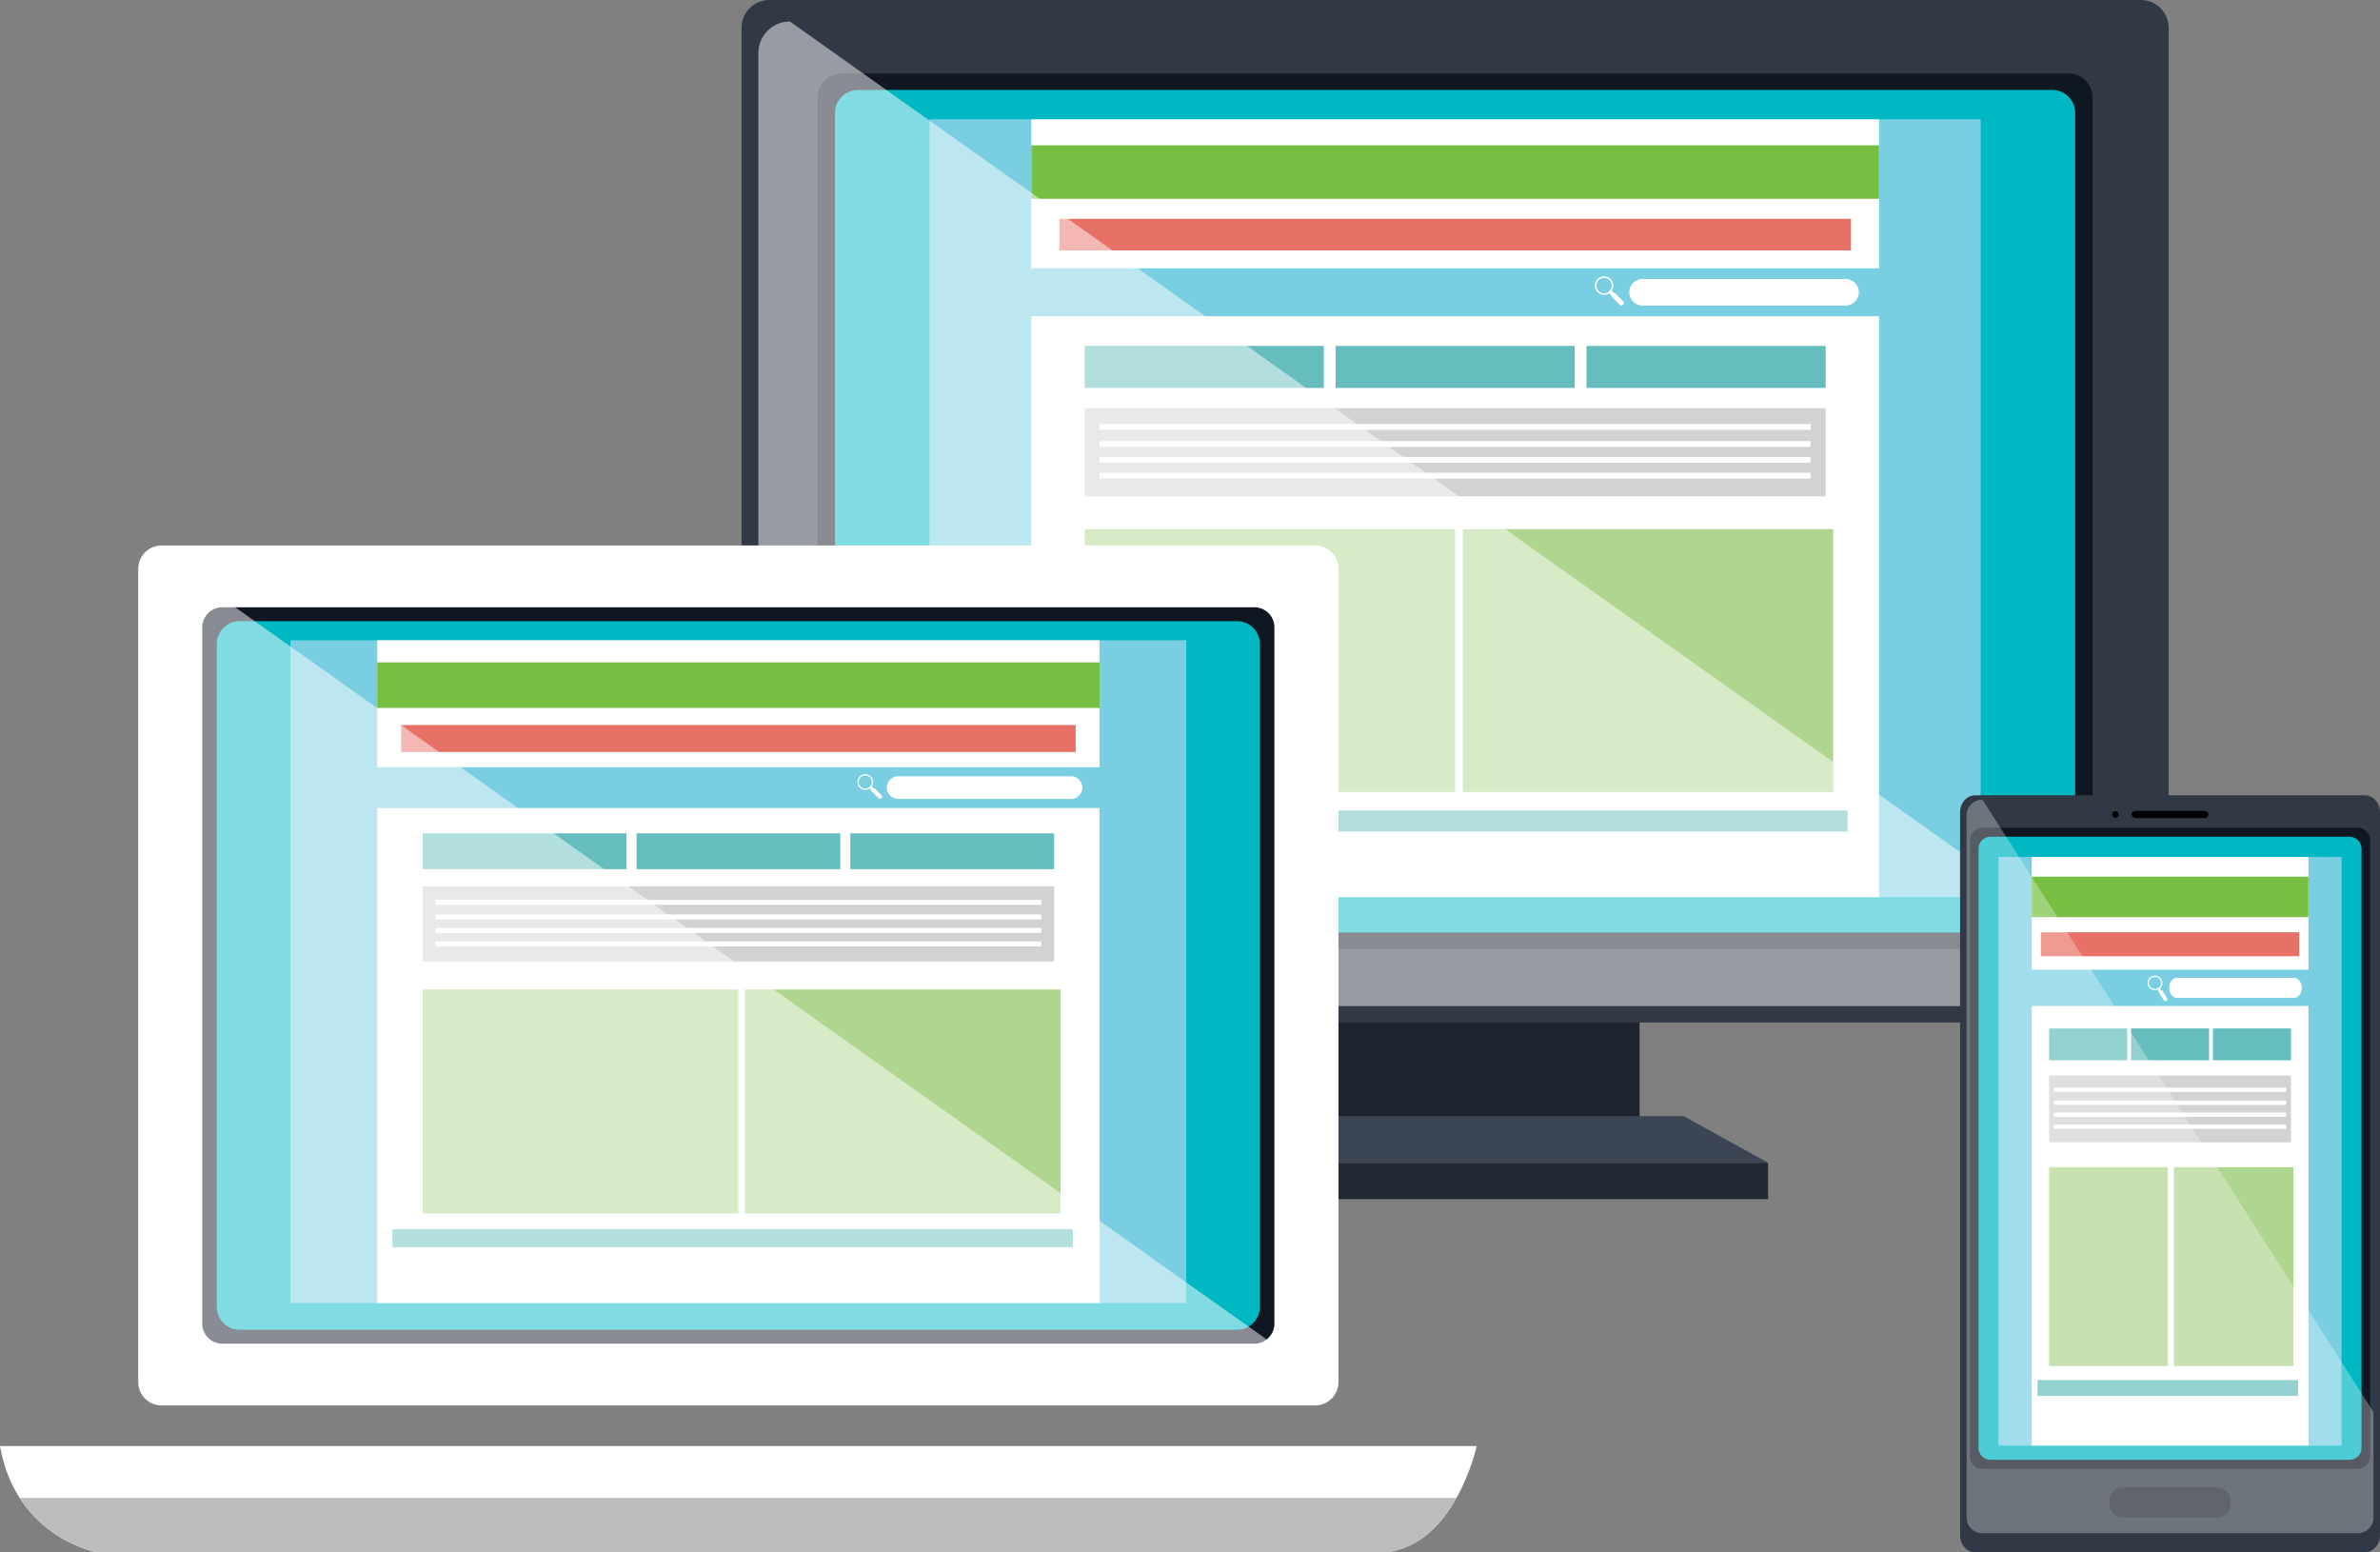 <svg xmlns="http://www.w3.org/2000/svg" width="701.008" height="457.131" viewBox="0 0 701.008 457.131"><rect x="0" y="0" width="701.008" height="457.131" fill="#808080" stroke="none"/><defs><style>.a{fill:#1e2531;}.b{fill:#303945;}.c{fill:#101722;}.d{fill:#00b8c4;}.e{fill:#3b4553;}.f{fill:#212934;}.g{fill:#79cfe1;}.h,.n,.q{fill:#fff;}.i{fill:#77bf43;}.j{fill:#65bdbd;}.k{fill:#e77067;}.l{fill:#d0d2d3;}.m{fill:#afd68f;}.n{opacity:0.5;}.o{fill:#bbbdbf;}.p{fill:#1d242f;}.q{opacity:0.3;}</style></defs><g transform="translate(673.613 -2515.803)"><g transform="translate(-455.203 2515.803)"><rect class="a" width="108.69" height="40.037" transform="translate(155.826 296.293)"/><path class="b" d="M8.2,0H412.141a8.2,8.2,0,0,1,8.2,8.2V292.922a8.2,8.2,0,0,1-8.2,8.2H8.2a8.2,8.2,0,0,1-8.2-8.2V8.2A8.2,8.2,0,0,1,8.2,0Z"/><path class="c" d="M7.024,0H368.451a7.025,7.025,0,0,1,7.025,7.025V250.831a7.025,7.025,0,0,1-7.025,7.025H7.026A7.026,7.026,0,0,1,0,250.83V7.024A7.024,7.024,0,0,1,7.024,0Z" transform="translate(22.435 21.633)"/><path class="d" d="M6.76,0H358.526a6.759,6.759,0,0,1,6.759,6.759V241.367a6.76,6.76,0,0,1-6.76,6.76H6.761A6.761,6.761,0,0,1,0,241.366V6.76A6.76,6.76,0,0,1,6.76,0Z" transform="translate(27.53 26.497)"/><g transform="translate(117.984 328.687)"><path class="e" d="M-203.63,2808.623H-388.008l22.633-13.759H-228.5Z" transform="translate(388.008 -2794.864)"/><rect class="f" width="184.378" height="10.698" transform="translate(0 13.758)"/></g><g transform="translate(55.361 35.144)"><rect class="g" width="309.62" height="229.052"/><rect class="h" width="249.692" height="229.052" transform="translate(29.989)"/><rect class="i" width="249.692" height="15.751" transform="translate(29.989 7.641)"/><g transform="translate(45.708 66.721)"><rect class="j" width="70.436" height="12.384"/><rect class="j" width="70.44" height="12.384" transform="translate(73.907)"/><rect class="j" width="70.436" height="12.384" transform="translate(147.818)"/></g><g transform="translate(35.254 203.555)"><rect class="j" width="235.169" height="6.192"/></g><rect class="k" width="233.17" height="9.321" transform="translate(38.248 29.296)"/><rect class="g" width="259.411" height="14.125" transform="translate(25.13 43.864)"/><path class="h" d="M-198.579,2589.468a3.912,3.912,0,0,1-3.909,3.912h-59.761a3.913,3.913,0,0,1-3.914-3.912h0a3.913,3.913,0,0,1,3.914-3.912h59.761a3.911,3.911,0,0,1,3.909,3.912Z" transform="translate(472.299 -2538.542)"/><path class="h" d="M-266.374,2592.3l-2.365-2.367a.571.571,0,0,0-.494-.159l-.612-.613a2.7,2.7,0,0,0-.315-3.45,2.706,2.706,0,0,0-3.828,0,2.708,2.708,0,0,0,0,3.828,2.708,2.708,0,0,0,3.452.315l.61.613a.566.566,0,0,0,.157.495l2.369,2.365a.572.572,0,0,0,.81,0l.216-.218A.574.574,0,0,0-266.374,2592.3Zm-7.3-3.072a2.268,2.268,0,0,1,0-3.206,2.268,2.268,0,0,1,3.2,0,2.264,2.264,0,0,1,0,3.206A2.263,2.263,0,0,1-273.675,2589.228Z" transform="translate(470.767 -2538.657)"/><g transform="translate(45.708 85.061)"><rect class="l" width="218.254" height="25.965"/><g transform="translate(4.397 4.661)"><rect class="h" width="209.408" height="1.701" transform="translate(0.048)"/><rect class="h" width="209.411" height="1.701" transform="translate(0 5.051)"/><rect class="h" width="209.411" height="1.702" transform="translate(0 9.71)"/><rect class="h" width="209.411" height="1.702" transform="translate(0 14.371)"/></g></g><rect class="m" width="109.104" height="77.404" transform="translate(45.708 120.687)"/><rect class="m" width="109.104" height="77.404" transform="translate(157.071 120.687)"/></g><path class="n" d="M-474.666,2521.181a9.3,9.3,0,0,0-9.307,9.305v271.352a9.3,9.3,0,0,0,9.307,9.3H-88.515a9.3,9.3,0,0,0,9.307-9.3Z" transform="translate(488.927 -2514.846)"/></g><g transform="translate(-673.613 2676.446)"><g transform="translate(40.71)"><path class="h" d="M6.9,0H346.625a6.9,6.9,0,0,1,6.9,6.9V246.355a6.9,6.9,0,0,1-6.9,6.9H6.9a6.9,6.9,0,0,1-6.9-6.9V6.9A6.9,6.9,0,0,1,6.9,0Z"/><path class="c" d="M5.908,0h303.97a5.906,5.906,0,0,1,5.906,5.906v205.05a5.909,5.909,0,0,1-5.909,5.909H5.906A5.906,5.906,0,0,1,0,210.959V5.908A5.908,5.908,0,0,1,5.908,0Z" transform="translate(18.869 18.195)"/><path class="d" d="M-312.178,2873.1a6.692,6.692,0,0,1-6.695,6.692H-612.7a6.7,6.7,0,0,1-6.7-6.692v-195.29a6.7,6.7,0,0,1,6.7-6.7h293.823a6.693,6.693,0,0,1,6.695,6.7Z" transform="translate(642.545 -2648.827)"/><g transform="translate(44.841 27.914)"><rect class="g" width="263.837" height="195.183"/><rect class="h" width="212.772" height="195.183" transform="translate(25.554)"/><rect class="i" width="212.772" height="13.422" transform="translate(25.554 6.511)"/><g transform="translate(38.95 56.856)"><rect class="j" width="60.021" height="10.553"/><rect class="j" width="60.024" height="10.553" transform="translate(62.976)"/><rect class="j" width="60.021" height="10.553" transform="translate(125.96)"/></g><g transform="translate(30.039 173.455)"><rect class="j" width="200.397" height="5.277"/></g><rect class="k" width="198.692" height="7.944" transform="translate(32.591 24.964)"/><rect class="g" width="221.052" height="12.036" transform="translate(21.414 37.377)"/><path class="h" d="M-394.255,2713.239a3.332,3.332,0,0,1-3.332,3.334H-448.51a3.333,3.333,0,0,1-3.333-3.334h0a3.334,3.334,0,0,1,3.333-3.334h50.922a3.333,3.333,0,0,1,3.332,3.334Z" transform="translate(627.5 -2669.843)"/><path class="h" d="M-452.023,2715.652l-2.018-2.018a.487.487,0,0,0-.419-.137l-.521-.521a2.308,2.308,0,0,0-.27-2.941,2.3,2.3,0,0,0-3.26,0,2.3,2.3,0,0,0,0,3.264,2.305,2.305,0,0,0,2.939.268l.519.522a.487.487,0,0,0,.135.419l2.018,2.018a.488.488,0,0,0,.69,0l.186-.186A.491.491,0,0,0-452.023,2715.652Zm-6.224-2.618a1.934,1.934,0,0,1,0-2.731,1.934,1.934,0,0,1,2.729,0,1.928,1.928,0,0,1,0,2.731A1.929,1.929,0,0,1-458.247,2713.034Z" transform="translate(626.193 -2669.94)"/><g transform="translate(38.95 72.483)"><rect class="l" width="185.981" height="22.126"/><g transform="translate(3.746 3.971)"><rect class="h" width="178.444" height="1.451" transform="translate(0.041)"/><rect class="h" width="178.446" height="1.451" transform="translate(0 4.304)"/><rect class="h" width="178.446" height="1.449" transform="translate(0 8.276)"/><rect class="h" width="178.446" height="1.449" transform="translate(0 12.247)"/></g></g><rect class="m" width="92.969" height="65.958" transform="translate(38.95 102.842)"/><rect class="m" width="92.972" height="65.958" transform="translate(133.844 102.842)"/></g></g><g transform="translate(0 265.221)"><path class="h" d="M-673.613,2877.37h434.941s-6.326,29.28-26.886,31.267H-645.143S-668.868,2904.33-673.613,2877.37Z" transform="translate(673.613 -2877.37)"/><path class="o" d="M-668.685,2890.332a37.472,37.472,0,0,0,22.666,16h379.584c10.108-.978,16.77-8.55,20.937-16Z" transform="translate(674.489 -2875.065)"/></g><path class="n" d="M-623.667,2660.533a7.609,7.609,0,0,0-7.611,7.608v221.922a7.607,7.607,0,0,0,7.611,7.606h315.8a7.606,7.606,0,0,0,7.612-7.606Z" transform="translate(681.141 -2650.709)"/></g><g transform="translate(-96.291 2750.013)"><path class="b" d="M-179.018,2937.573c-2.452,0-4.438-2.256-4.438-5.04V2719.695c0-2.784,1.986-5.042,4.438-5.042H-64.209c2.451,0,4.439,2.258,4.439,5.042v212.838c0,2.784-1.988,5.04-4.439,5.04Z" transform="translate(183.456 -2714.652)"/><g transform="translate(2.9 9.556)"><path class="c" d="M3.667,0H114.219a3.665,3.665,0,0,1,3.665,3.665V185.121a3.665,3.665,0,0,1-3.665,3.665H3.665A3.665,3.665,0,0,1,0,185.121V3.667A3.667,3.667,0,0,1,3.667,0Z"/><path class="d" d="M3.527,0H109.279a3.527,3.527,0,0,1,3.527,3.527V179.944a3.526,3.526,0,0,1-3.526,3.526H3.526A3.526,3.526,0,0,1,0,179.944V3.527A3.527,3.527,0,0,1,3.527,0Z" transform="translate(2.539 2.658)"/><rect class="p" width="35.714" height="8.825" rx="3.746" transform="translate(41.086 194.296)"/></g><path d="M-117.9,2719.6a1.232,1.232,0,0,1-1.356,1.044h-19.974a1.231,1.231,0,0,1-1.355-1.044h0a1.23,1.23,0,0,1,1.355-1.045h19.974a1.231,1.231,0,0,1,1.356,1.045Z" transform="translate(191.081 -2713.958)"/><g transform="translate(11.309 18.177)"><rect class="g" width="101.066" height="173.335"/><rect class="h" width="81.504" height="173.335" transform="translate(9.787)"/><rect class="i" width="81.504" height="11.92" transform="translate(9.787 5.784)"/><g transform="translate(14.918 50.493)"><rect class="j" width="22.992" height="9.37"/><rect class="j" width="22.993" height="9.37" transform="translate(24.127)"/><rect class="j" width="22.991" height="9.37" transform="translate(48.251)"/></g><g transform="translate(11.506 154.039)"><rect class="j" width="76.764" height="4.685"/></g><rect class="k" width="76.115" height="7.052" transform="translate(12.48 22.172)"/><rect class="g" width="84.676" height="10.691" transform="translate(8.202 33.193)"/><path class="h" d="M-92.1,2763.253c0,1.634-1.012,2.959-2.265,2.959h-34.555c-1.246,0-2.26-1.325-2.26-2.959h0c0-1.636,1.014-2.961,2.26-2.961h34.555c1.253,0,2.265,1.325,2.265,2.961Z" transform="translate(181.443 -2724.713)"/><path class="h" d="M-130.753,2766.467l-1.433-2.226a.455.455,0,0,0-.357-.21l-.372-.578a2.065,2.065,0,0,0,.365-2.677,2.238,2.238,0,0,0-3.008-.7,2.064,2.064,0,0,0-.677,2.907,2.238,2.238,0,0,0,2.652.869l.37.577a.457.457,0,0,0,.033.4l1.45,2.23a.47.47,0,0,0,.634.147l.2-.127A.418.418,0,0,0-130.753,2766.467Zm-5.175-3.662a1.728,1.728,0,0,1,.564-2.435,1.862,1.862,0,0,1,2.505.583,1.715,1.715,0,0,1-.562,2.434A1.86,1.86,0,0,1-135.929,2762.805Z" transform="translate(180.484 -2724.806)"/><g transform="translate(14.918 64.372)"><rect class="l" width="71.243" height="19.646"/><g transform="translate(1.437 3.525)"><rect class="h" width="68.355" height="1.289" transform="translate(0.014)"/><rect class="h" width="68.357" height="1.288" transform="translate(0 3.822)"/><rect class="h" width="68.357" height="1.287" transform="translate(0 7.349)"/><rect class="h" width="68.357" height="1.289" transform="translate(0 10.875)"/></g></g><rect class="m" width="34.97" height="58.575" transform="translate(14.918 91.331)"/><rect class="m" width="35.218" height="58.575" transform="translate(51.665 91.331)"/></g><path class="q" d="M-177.132,2715.77h-.389a4.621,4.621,0,0,0-4.3,4.884v206.212a4.622,4.622,0,0,0,4.3,4.886H-66.287a4.622,4.622,0,0,0,4.3-4.886v-30.8Z" transform="translate(183.746 -2714.453)"/></g><circle cx="0.959" cy="0.959" r="0.959" transform="translate(-51.49 2754.698)"/></g></svg>